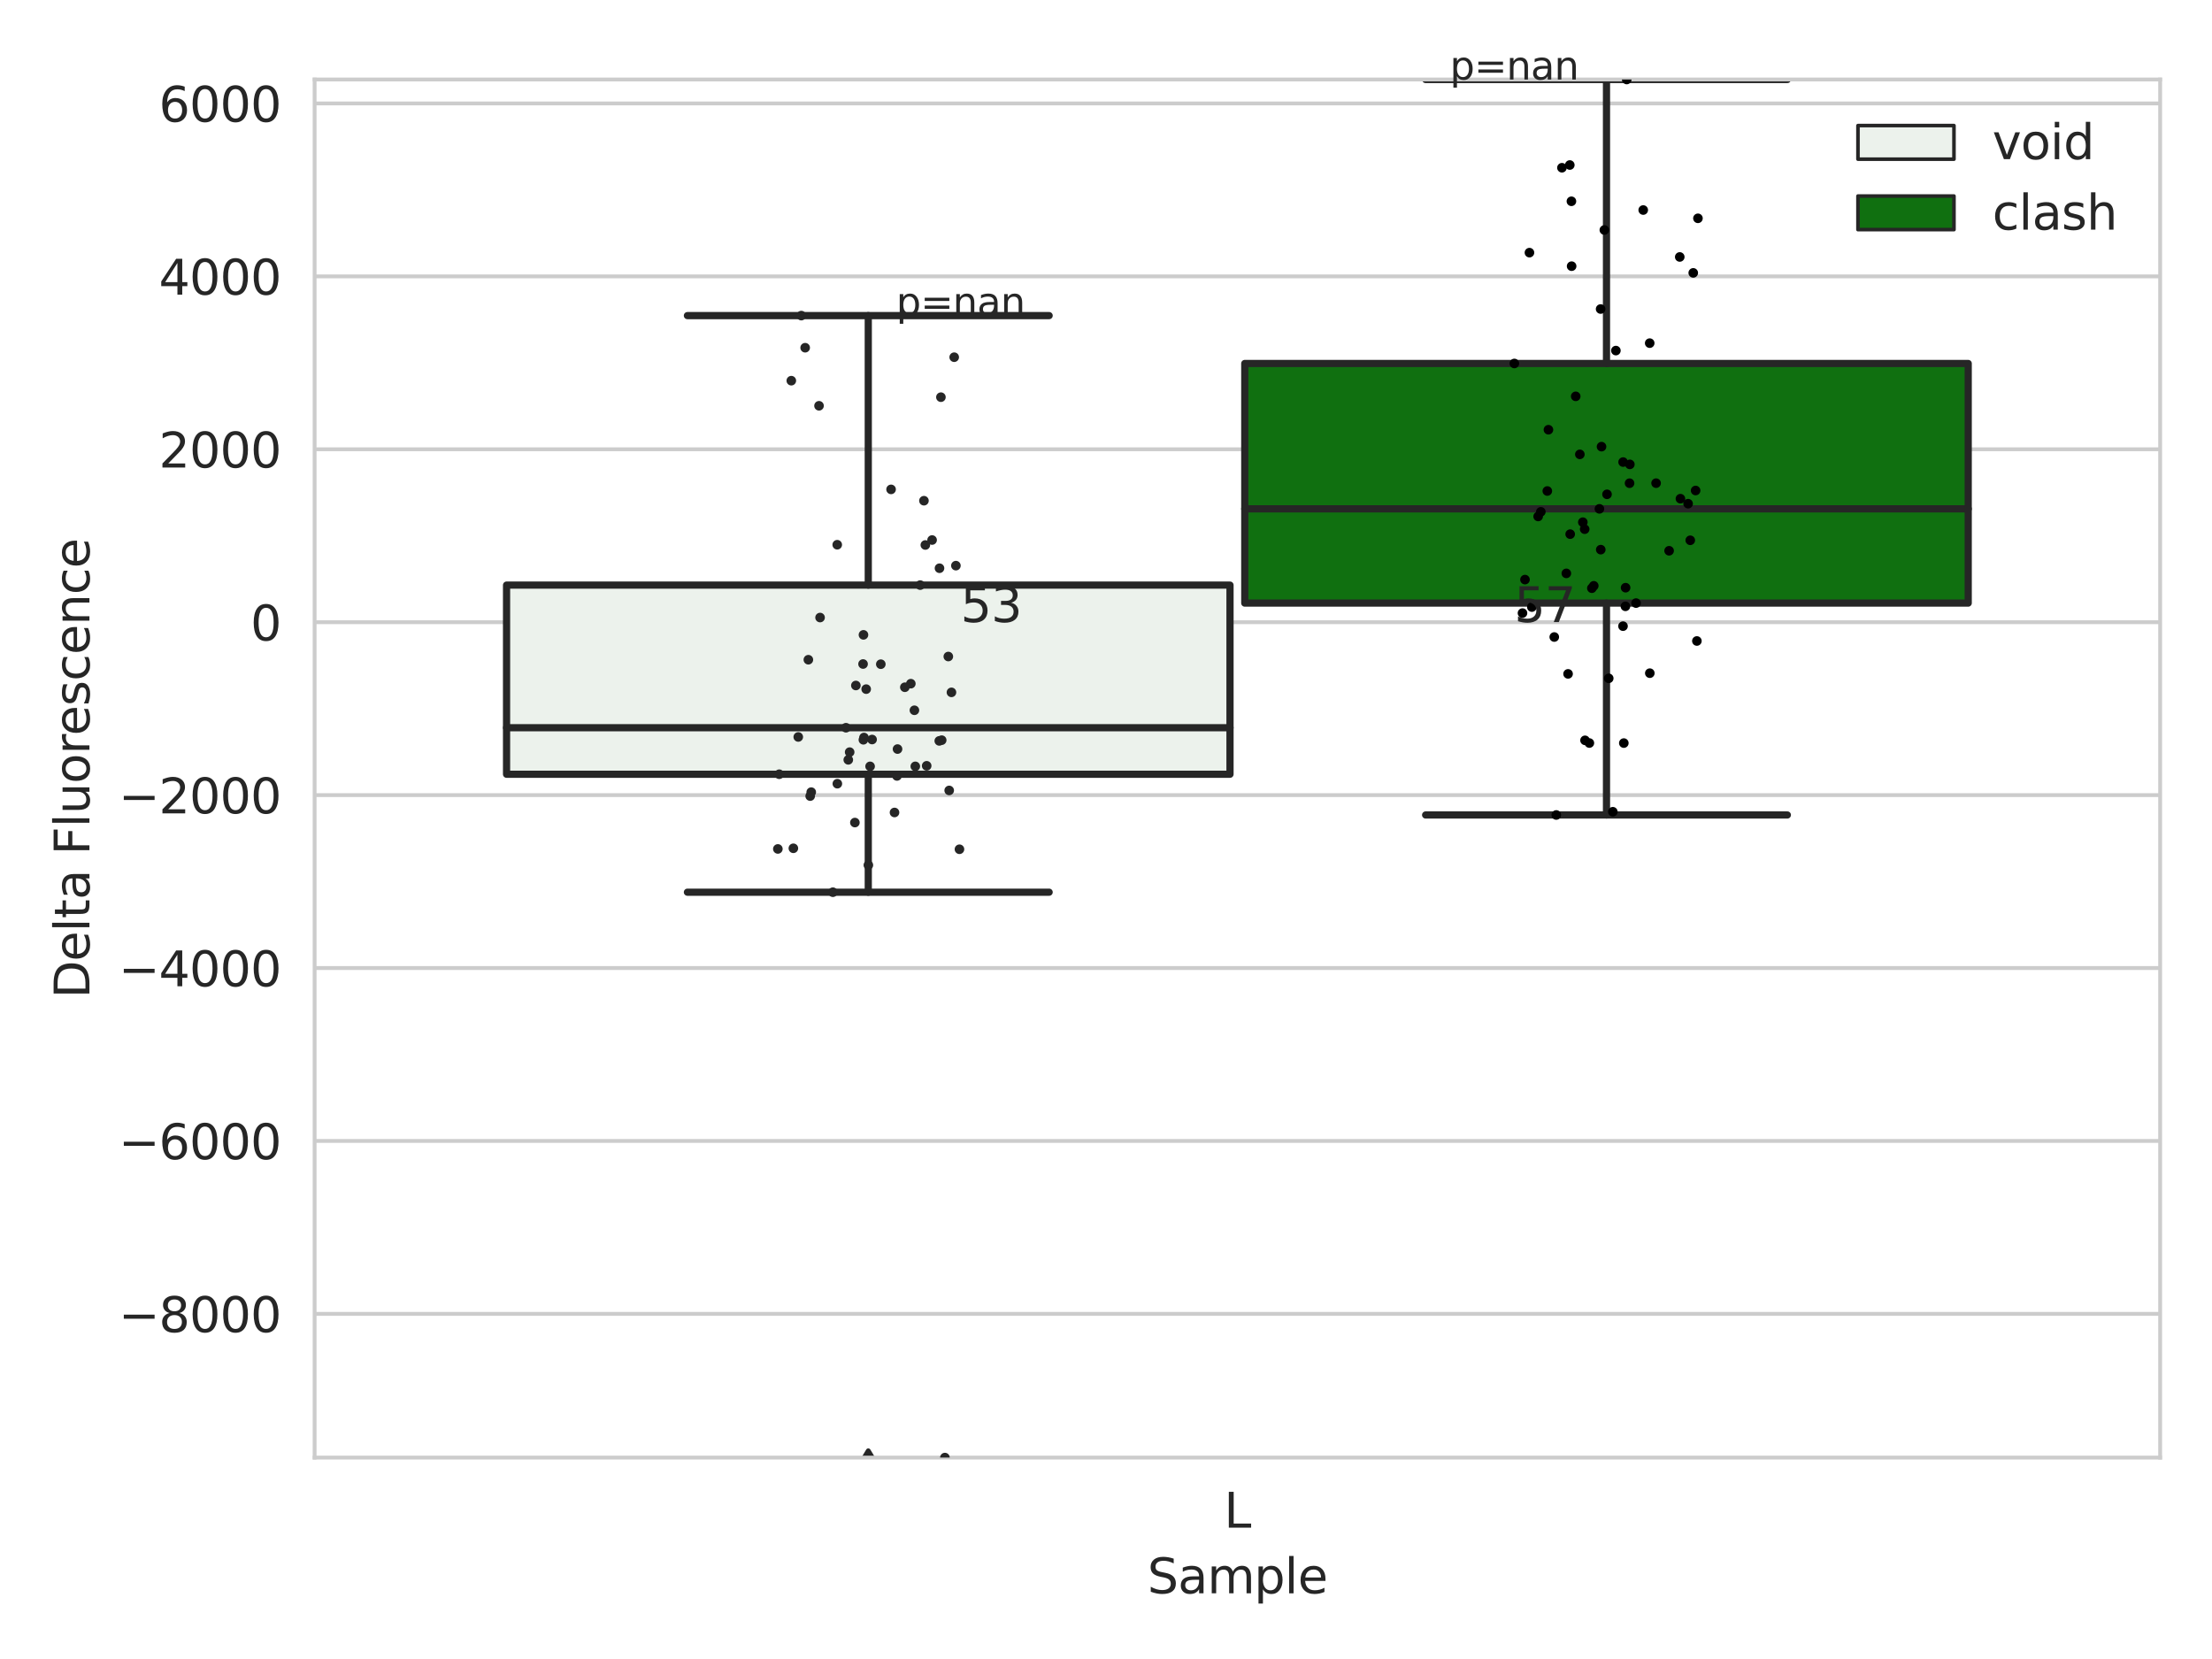 <?xml version="1.0" encoding="utf-8" standalone="no"?>
<!DOCTYPE svg PUBLIC "-//W3C//DTD SVG 1.1//EN"
  "http://www.w3.org/Graphics/SVG/1.1/DTD/svg11.dtd">
<svg xmlns:xlink="http://www.w3.org/1999/xlink" width="460.8pt" height="345.6pt" viewBox="0 0 460.8 345.6" xmlns="http://www.w3.org/2000/svg" version="1.1">
 <defs>
  <style type="text/css">*{stroke-linejoin: round; stroke-linecap: butt}</style>
 </defs>
 <g id="figure_1">
  <g id="patch_1">
   <path d="M 0 345.6 
L 460.8 345.6 
L 460.8 0 
L 0 0 
z
" style="fill: #ffffff"/>
  </g>
  <g id="axes_1">
   <g id="patch_2">
    <path d="M 65.54 303.64 
L 450 303.64 
L 450 16.561 
L 65.54 16.561 
z
" style="fill: #ffffff"/>
   </g>
   <g id="matplotlib.axis_1">
    <g id="xtick_1">
     <g id="text_1">
      <!-- L -->
      <g style="fill: #262626" transform="translate(254.984 318.238)scale(0.1 -0.1)">
       <defs>
        <path id="DejaVuSans-4c" d="M 628 4666 
L 1259 4666 
L 1259 531 
L 3531 531 
L 3531 0 
L 628 0 
L 628 4666 
z
" transform="scale(0.016)"/>
       </defs>
       <use xlink:href="#DejaVuSans-4c"/>
      </g>
     </g>
    </g>
    <g id="text_2">
     <!-- Sample -->
     <g style="fill: #262626" transform="translate(239.022 331.917)scale(0.1 -0.1)">
      <defs>
       <path id="DejaVuSans-53" d="M 3425 4513 
L 3425 3897 
Q 3066 4069 2747 4153 
Q 2428 4238 2131 4238 
Q 1616 4238 1336 4038 
Q 1056 3838 1056 3469 
Q 1056 3159 1242 3001 
Q 1428 2844 1947 2747 
L 2328 2669 
Q 3034 2534 3370 2195 
Q 3706 1856 3706 1288 
Q 3706 609 3251 259 
Q 2797 -91 1919 -91 
Q 1588 -91 1214 -16 
Q 841 59 441 206 
L 441 856 
Q 825 641 1194 531 
Q 1563 422 1919 422 
Q 2459 422 2753 634 
Q 3047 847 3047 1241 
Q 3047 1584 2836 1778 
Q 2625 1972 2144 2069 
L 1759 2144 
Q 1053 2284 737 2584 
Q 422 2884 422 3419 
Q 422 4038 858 4394 
Q 1294 4750 2059 4750 
Q 2388 4750 2728 4690 
Q 3069 4631 3425 4513 
z
" transform="scale(0.016)"/>
       <path id="DejaVuSans-61" d="M 2194 1759 
Q 1497 1759 1228 1600 
Q 959 1441 959 1056 
Q 959 750 1161 570 
Q 1363 391 1709 391 
Q 2188 391 2477 730 
Q 2766 1069 2766 1631 
L 2766 1759 
L 2194 1759 
z
M 3341 1997 
L 3341 0 
L 2766 0 
L 2766 531 
Q 2569 213 2275 61 
Q 1981 -91 1556 -91 
Q 1019 -91 701 211 
Q 384 513 384 1019 
Q 384 1609 779 1909 
Q 1175 2209 1959 2209 
L 2766 2209 
L 2766 2266 
Q 2766 2663 2505 2880 
Q 2244 3097 1772 3097 
Q 1472 3097 1187 3025 
Q 903 2953 641 2809 
L 641 3341 
Q 956 3463 1253 3523 
Q 1550 3584 1831 3584 
Q 2591 3584 2966 3190 
Q 3341 2797 3341 1997 
z
" transform="scale(0.016)"/>
       <path id="DejaVuSans-6d" d="M 3328 2828 
Q 3544 3216 3844 3400 
Q 4144 3584 4550 3584 
Q 5097 3584 5394 3201 
Q 5691 2819 5691 2113 
L 5691 0 
L 5113 0 
L 5113 2094 
Q 5113 2597 4934 2840 
Q 4756 3084 4391 3084 
Q 3944 3084 3684 2787 
Q 3425 2491 3425 1978 
L 3425 0 
L 2847 0 
L 2847 2094 
Q 2847 2600 2669 2842 
Q 2491 3084 2119 3084 
Q 1678 3084 1418 2786 
Q 1159 2488 1159 1978 
L 1159 0 
L 581 0 
L 581 3500 
L 1159 3500 
L 1159 2956 
Q 1356 3278 1631 3431 
Q 1906 3584 2284 3584 
Q 2666 3584 2933 3390 
Q 3200 3197 3328 2828 
z
" transform="scale(0.016)"/>
       <path id="DejaVuSans-70" d="M 1159 525 
L 1159 -1331 
L 581 -1331 
L 581 3500 
L 1159 3500 
L 1159 2969 
Q 1341 3281 1617 3432 
Q 1894 3584 2278 3584 
Q 2916 3584 3314 3078 
Q 3713 2572 3713 1747 
Q 3713 922 3314 415 
Q 2916 -91 2278 -91 
Q 1894 -91 1617 61 
Q 1341 213 1159 525 
z
M 3116 1747 
Q 3116 2381 2855 2742 
Q 2594 3103 2138 3103 
Q 1681 3103 1420 2742 
Q 1159 2381 1159 1747 
Q 1159 1113 1420 752 
Q 1681 391 2138 391 
Q 2594 391 2855 752 
Q 3116 1113 3116 1747 
z
" transform="scale(0.016)"/>
       <path id="DejaVuSans-6c" d="M 603 4863 
L 1178 4863 
L 1178 0 
L 603 0 
L 603 4863 
z
" transform="scale(0.016)"/>
       <path id="DejaVuSans-65" d="M 3597 1894 
L 3597 1613 
L 953 1613 
Q 991 1019 1311 708 
Q 1631 397 2203 397 
Q 2534 397 2845 478 
Q 3156 559 3463 722 
L 3463 178 
Q 3153 47 2828 -22 
Q 2503 -91 2169 -91 
Q 1331 -91 842 396 
Q 353 884 353 1716 
Q 353 2575 817 3079 
Q 1281 3584 2069 3584 
Q 2775 3584 3186 3129 
Q 3597 2675 3597 1894 
z
M 3022 2063 
Q 3016 2534 2758 2815 
Q 2500 3097 2075 3097 
Q 1594 3097 1305 2825 
Q 1016 2553 972 2059 
L 3022 2063 
z
" transform="scale(0.016)"/>
      </defs>
      <use xlink:href="#DejaVuSans-53"/>
      <use xlink:href="#DejaVuSans-61" x="63.477"/>
      <use xlink:href="#DejaVuSans-6d" x="124.756"/>
      <use xlink:href="#DejaVuSans-70" x="222.168"/>
      <use xlink:href="#DejaVuSans-6c" x="285.645"/>
      <use xlink:href="#DejaVuSans-65" x="313.428"/>
     </g>
    </g>
   </g>
   <g id="matplotlib.axis_2">
    <g id="ytick_1">
     <g id="line2d_1">
      <path d="M 65.54 273.702 
L 450 273.702 
" clip-path="url(#p1b97258ba9)" style="fill: none; stroke: #cccccc; stroke-width: 0.8; stroke-linecap: round"/>
     </g>
     <g id="text_3">
      <!-- −8000 -->
      <g style="fill: #262626" transform="translate(24.71 277.501)scale(0.1 -0.1)">
       <defs>
        <path id="DejaVuSans-2212" d="M 678 2272 
L 4684 2272 
L 4684 1741 
L 678 1741 
L 678 2272 
z
" transform="scale(0.016)"/>
        <path id="DejaVuSans-38" d="M 2034 2216 
Q 1584 2216 1326 1975 
Q 1069 1734 1069 1313 
Q 1069 891 1326 650 
Q 1584 409 2034 409 
Q 2484 409 2743 651 
Q 3003 894 3003 1313 
Q 3003 1734 2745 1975 
Q 2488 2216 2034 2216 
z
M 1403 2484 
Q 997 2584 770 2862 
Q 544 3141 544 3541 
Q 544 4100 942 4425 
Q 1341 4750 2034 4750 
Q 2731 4750 3128 4425 
Q 3525 4100 3525 3541 
Q 3525 3141 3298 2862 
Q 3072 2584 2669 2484 
Q 3125 2378 3379 2068 
Q 3634 1759 3634 1313 
Q 3634 634 3220 271 
Q 2806 -91 2034 -91 
Q 1263 -91 848 271 
Q 434 634 434 1313 
Q 434 1759 690 2068 
Q 947 2378 1403 2484 
z
M 1172 3481 
Q 1172 3119 1398 2916 
Q 1625 2713 2034 2713 
Q 2441 2713 2670 2916 
Q 2900 3119 2900 3481 
Q 2900 3844 2670 4047 
Q 2441 4250 2034 4250 
Q 1625 4250 1398 4047 
Q 1172 3844 1172 3481 
z
" transform="scale(0.016)"/>
        <path id="DejaVuSans-30" d="M 2034 4250 
Q 1547 4250 1301 3770 
Q 1056 3291 1056 2328 
Q 1056 1369 1301 889 
Q 1547 409 2034 409 
Q 2525 409 2770 889 
Q 3016 1369 3016 2328 
Q 3016 3291 2770 3770 
Q 2525 4250 2034 4250 
z
M 2034 4750 
Q 2819 4750 3233 4129 
Q 3647 3509 3647 2328 
Q 3647 1150 3233 529 
Q 2819 -91 2034 -91 
Q 1250 -91 836 529 
Q 422 1150 422 2328 
Q 422 3509 836 4129 
Q 1250 4750 2034 4750 
z
" transform="scale(0.016)"/>
       </defs>
       <use xlink:href="#DejaVuSans-2212"/>
       <use xlink:href="#DejaVuSans-38" x="83.789"/>
       <use xlink:href="#DejaVuSans-30" x="147.412"/>
       <use xlink:href="#DejaVuSans-30" x="211.035"/>
       <use xlink:href="#DejaVuSans-30" x="274.658"/>
      </g>
     </g>
    </g>
    <g id="ytick_2">
     <g id="line2d_2">
      <path d="M 65.54 237.681 
L 450 237.681 
" clip-path="url(#p1b97258ba9)" style="fill: none; stroke: #cccccc; stroke-width: 0.8; stroke-linecap: round"/>
     </g>
     <g id="text_4">
      <!-- −6000 -->
      <g style="fill: #262626" transform="translate(24.71 241.48)scale(0.1 -0.1)">
       <defs>
        <path id="DejaVuSans-36" d="M 2113 2584 
Q 1688 2584 1439 2293 
Q 1191 2003 1191 1497 
Q 1191 994 1439 701 
Q 1688 409 2113 409 
Q 2538 409 2786 701 
Q 3034 994 3034 1497 
Q 3034 2003 2786 2293 
Q 2538 2584 2113 2584 
z
M 3366 4563 
L 3366 3988 
Q 3128 4100 2886 4159 
Q 2644 4219 2406 4219 
Q 1781 4219 1451 3797 
Q 1122 3375 1075 2522 
Q 1259 2794 1537 2939 
Q 1816 3084 2150 3084 
Q 2853 3084 3261 2657 
Q 3669 2231 3669 1497 
Q 3669 778 3244 343 
Q 2819 -91 2113 -91 
Q 1303 -91 875 529 
Q 447 1150 447 2328 
Q 447 3434 972 4092 
Q 1497 4750 2381 4750 
Q 2619 4750 2861 4703 
Q 3103 4656 3366 4563 
z
" transform="scale(0.016)"/>
       </defs>
       <use xlink:href="#DejaVuSans-2212"/>
       <use xlink:href="#DejaVuSans-36" x="83.789"/>
       <use xlink:href="#DejaVuSans-30" x="147.412"/>
       <use xlink:href="#DejaVuSans-30" x="211.035"/>
       <use xlink:href="#DejaVuSans-30" x="274.658"/>
      </g>
     </g>
    </g>
    <g id="ytick_3">
     <g id="line2d_3">
      <path d="M 65.54 201.659 
L 450 201.659 
" clip-path="url(#p1b97258ba9)" style="fill: none; stroke: #cccccc; stroke-width: 0.8; stroke-linecap: round"/>
     </g>
     <g id="text_5">
      <!-- −4000 -->
      <g style="fill: #262626" transform="translate(24.71 205.459)scale(0.1 -0.1)">
       <defs>
        <path id="DejaVuSans-34" d="M 2419 4116 
L 825 1625 
L 2419 1625 
L 2419 4116 
z
M 2253 4666 
L 3047 4666 
L 3047 1625 
L 3713 1625 
L 3713 1100 
L 3047 1100 
L 3047 0 
L 2419 0 
L 2419 1100 
L 313 1100 
L 313 1709 
L 2253 4666 
z
" transform="scale(0.016)"/>
       </defs>
       <use xlink:href="#DejaVuSans-2212"/>
       <use xlink:href="#DejaVuSans-34" x="83.789"/>
       <use xlink:href="#DejaVuSans-30" x="147.412"/>
       <use xlink:href="#DejaVuSans-30" x="211.035"/>
       <use xlink:href="#DejaVuSans-30" x="274.658"/>
      </g>
     </g>
    </g>
    <g id="ytick_4">
     <g id="line2d_4">
      <path d="M 65.54 165.638 
L 450 165.638 
" clip-path="url(#p1b97258ba9)" style="fill: none; stroke: #cccccc; stroke-width: 0.8; stroke-linecap: round"/>
     </g>
     <g id="text_6">
      <!-- −2000 -->
      <g style="fill: #262626" transform="translate(24.71 169.437)scale(0.1 -0.1)">
       <defs>
        <path id="DejaVuSans-32" d="M 1228 531 
L 3431 531 
L 3431 0 
L 469 0 
L 469 531 
Q 828 903 1448 1529 
Q 2069 2156 2228 2338 
Q 2531 2678 2651 2914 
Q 2772 3150 2772 3378 
Q 2772 3750 2511 3984 
Q 2250 4219 1831 4219 
Q 1534 4219 1204 4116 
Q 875 4013 500 3803 
L 500 4441 
Q 881 4594 1212 4672 
Q 1544 4750 1819 4750 
Q 2544 4750 2975 4387 
Q 3406 4025 3406 3419 
Q 3406 3131 3298 2873 
Q 3191 2616 2906 2266 
Q 2828 2175 2409 1742 
Q 1991 1309 1228 531 
z
" transform="scale(0.016)"/>
       </defs>
       <use xlink:href="#DejaVuSans-2212"/>
       <use xlink:href="#DejaVuSans-32" x="83.789"/>
       <use xlink:href="#DejaVuSans-30" x="147.412"/>
       <use xlink:href="#DejaVuSans-30" x="211.035"/>
       <use xlink:href="#DejaVuSans-30" x="274.658"/>
      </g>
     </g>
    </g>
    <g id="ytick_5">
     <g id="line2d_5">
      <path d="M 65.54 129.617 
L 450 129.617 
" clip-path="url(#p1b97258ba9)" style="fill: none; stroke: #cccccc; stroke-width: 0.8; stroke-linecap: round"/>
     </g>
     <g id="text_7">
      <!-- 0 -->
      <g style="fill: #262626" transform="translate(52.178 133.416)scale(0.1 -0.1)">
       <use xlink:href="#DejaVuSans-30"/>
      </g>
     </g>
    </g>
    <g id="ytick_6">
     <g id="line2d_6">
      <path d="M 65.54 93.595 
L 450 93.595 
" clip-path="url(#p1b97258ba9)" style="fill: none; stroke: #cccccc; stroke-width: 0.8; stroke-linecap: round"/>
     </g>
     <g id="text_8">
      <!-- 2000 -->
      <g style="fill: #262626" transform="translate(33.09 97.394)scale(0.1 -0.1)">
       <use xlink:href="#DejaVuSans-32"/>
       <use xlink:href="#DejaVuSans-30" x="63.623"/>
       <use xlink:href="#DejaVuSans-30" x="127.246"/>
       <use xlink:href="#DejaVuSans-30" x="190.869"/>
      </g>
     </g>
    </g>
    <g id="ytick_7">
     <g id="line2d_7">
      <path d="M 65.54 57.574 
L 450 57.574 
" clip-path="url(#p1b97258ba9)" style="fill: none; stroke: #cccccc; stroke-width: 0.8; stroke-linecap: round"/>
     </g>
     <g id="text_9">
      <!-- 4000 -->
      <g style="fill: #262626" transform="translate(33.09 61.373)scale(0.1 -0.1)">
       <use xlink:href="#DejaVuSans-34"/>
       <use xlink:href="#DejaVuSans-30" x="63.623"/>
       <use xlink:href="#DejaVuSans-30" x="127.246"/>
       <use xlink:href="#DejaVuSans-30" x="190.869"/>
      </g>
     </g>
    </g>
    <g id="ytick_8">
     <g id="line2d_8">
      <path d="M 65.54 21.552 
L 450 21.552 
" clip-path="url(#p1b97258ba9)" style="fill: none; stroke: #cccccc; stroke-width: 0.8; stroke-linecap: round"/>
     </g>
     <g id="text_10">
      <!-- 6000 -->
      <g style="fill: #262626" transform="translate(33.09 25.352)scale(0.1 -0.1)">
       <use xlink:href="#DejaVuSans-36"/>
       <use xlink:href="#DejaVuSans-30" x="63.623"/>
       <use xlink:href="#DejaVuSans-30" x="127.246"/>
       <use xlink:href="#DejaVuSans-30" x="190.869"/>
      </g>
     </g>
    </g>
    <g id="text_11">
     <!-- Delta Fluorescence -->
     <g style="fill: #262626" transform="translate(18.631 207.967)rotate(-90)scale(0.1 -0.1)">
      <defs>
       <path id="DejaVuSans-44" d="M 1259 4147 
L 1259 519 
L 2022 519 
Q 2988 519 3436 956 
Q 3884 1394 3884 2338 
Q 3884 3275 3436 3711 
Q 2988 4147 2022 4147 
L 1259 4147 
z
M 628 4666 
L 1925 4666 
Q 3281 4666 3915 4102 
Q 4550 3538 4550 2338 
Q 4550 1131 3912 565 
Q 3275 0 1925 0 
L 628 0 
L 628 4666 
z
" transform="scale(0.016)"/>
       <path id="DejaVuSans-74" d="M 1172 4494 
L 1172 3500 
L 2356 3500 
L 2356 3053 
L 1172 3053 
L 1172 1153 
Q 1172 725 1289 603 
Q 1406 481 1766 481 
L 2356 481 
L 2356 0 
L 1766 0 
Q 1100 0 847 248 
Q 594 497 594 1153 
L 594 3053 
L 172 3053 
L 172 3500 
L 594 3500 
L 594 4494 
L 1172 4494 
z
" transform="scale(0.016)"/>
       <path id="DejaVuSans-20" transform="scale(0.016)"/>
       <path id="DejaVuSans-46" d="M 628 4666 
L 3309 4666 
L 3309 4134 
L 1259 4134 
L 1259 2759 
L 3109 2759 
L 3109 2228 
L 1259 2228 
L 1259 0 
L 628 0 
L 628 4666 
z
" transform="scale(0.016)"/>
       <path id="DejaVuSans-75" d="M 544 1381 
L 544 3500 
L 1119 3500 
L 1119 1403 
Q 1119 906 1312 657 
Q 1506 409 1894 409 
Q 2359 409 2629 706 
Q 2900 1003 2900 1516 
L 2900 3500 
L 3475 3500 
L 3475 0 
L 2900 0 
L 2900 538 
Q 2691 219 2414 64 
Q 2138 -91 1772 -91 
Q 1169 -91 856 284 
Q 544 659 544 1381 
z
M 1991 3584 
L 1991 3584 
z
" transform="scale(0.016)"/>
       <path id="DejaVuSans-6f" d="M 1959 3097 
Q 1497 3097 1228 2736 
Q 959 2375 959 1747 
Q 959 1119 1226 758 
Q 1494 397 1959 397 
Q 2419 397 2687 759 
Q 2956 1122 2956 1747 
Q 2956 2369 2687 2733 
Q 2419 3097 1959 3097 
z
M 1959 3584 
Q 2709 3584 3137 3096 
Q 3566 2609 3566 1747 
Q 3566 888 3137 398 
Q 2709 -91 1959 -91 
Q 1206 -91 779 398 
Q 353 888 353 1747 
Q 353 2609 779 3096 
Q 1206 3584 1959 3584 
z
" transform="scale(0.016)"/>
       <path id="DejaVuSans-72" d="M 2631 2963 
Q 2534 3019 2420 3045 
Q 2306 3072 2169 3072 
Q 1681 3072 1420 2755 
Q 1159 2438 1159 1844 
L 1159 0 
L 581 0 
L 581 3500 
L 1159 3500 
L 1159 2956 
Q 1341 3275 1631 3429 
Q 1922 3584 2338 3584 
Q 2397 3584 2469 3576 
Q 2541 3569 2628 3553 
L 2631 2963 
z
" transform="scale(0.016)"/>
       <path id="DejaVuSans-73" d="M 2834 3397 
L 2834 2853 
Q 2591 2978 2328 3040 
Q 2066 3103 1784 3103 
Q 1356 3103 1142 2972 
Q 928 2841 928 2578 
Q 928 2378 1081 2264 
Q 1234 2150 1697 2047 
L 1894 2003 
Q 2506 1872 2764 1633 
Q 3022 1394 3022 966 
Q 3022 478 2636 193 
Q 2250 -91 1575 -91 
Q 1294 -91 989 -36 
Q 684 19 347 128 
L 347 722 
Q 666 556 975 473 
Q 1284 391 1588 391 
Q 1994 391 2212 530 
Q 2431 669 2431 922 
Q 2431 1156 2273 1281 
Q 2116 1406 1581 1522 
L 1381 1569 
Q 847 1681 609 1914 
Q 372 2147 372 2553 
Q 372 3047 722 3315 
Q 1072 3584 1716 3584 
Q 2034 3584 2315 3537 
Q 2597 3491 2834 3397 
z
" transform="scale(0.016)"/>
       <path id="DejaVuSans-63" d="M 3122 3366 
L 3122 2828 
Q 2878 2963 2633 3030 
Q 2388 3097 2138 3097 
Q 1578 3097 1268 2742 
Q 959 2388 959 1747 
Q 959 1106 1268 751 
Q 1578 397 2138 397 
Q 2388 397 2633 464 
Q 2878 531 3122 666 
L 3122 134 
Q 2881 22 2623 -34 
Q 2366 -91 2075 -91 
Q 1284 -91 818 406 
Q 353 903 353 1747 
Q 353 2603 823 3093 
Q 1294 3584 2113 3584 
Q 2378 3584 2631 3529 
Q 2884 3475 3122 3366 
z
" transform="scale(0.016)"/>
       <path id="DejaVuSans-6e" d="M 3513 2113 
L 3513 0 
L 2938 0 
L 2938 2094 
Q 2938 2591 2744 2837 
Q 2550 3084 2163 3084 
Q 1697 3084 1428 2787 
Q 1159 2491 1159 1978 
L 1159 0 
L 581 0 
L 581 3500 
L 1159 3500 
L 1159 2956 
Q 1366 3272 1645 3428 
Q 1925 3584 2291 3584 
Q 2894 3584 3203 3211 
Q 3513 2838 3513 2113 
z
" transform="scale(0.016)"/>
      </defs>
      <use xlink:href="#DejaVuSans-44"/>
      <use xlink:href="#DejaVuSans-65" x="77.002"/>
      <use xlink:href="#DejaVuSans-6c" x="138.525"/>
      <use xlink:href="#DejaVuSans-74" x="166.309"/>
      <use xlink:href="#DejaVuSans-61" x="205.518"/>
      <use xlink:href="#DejaVuSans-20" x="266.797"/>
      <use xlink:href="#DejaVuSans-46" x="298.584"/>
      <use xlink:href="#DejaVuSans-6c" x="356.104"/>
      <use xlink:href="#DejaVuSans-75" x="383.887"/>
      <use xlink:href="#DejaVuSans-6f" x="447.266"/>
      <use xlink:href="#DejaVuSans-72" x="508.447"/>
      <use xlink:href="#DejaVuSans-65" x="547.311"/>
      <use xlink:href="#DejaVuSans-73" x="608.834"/>
      <use xlink:href="#DejaVuSans-63" x="660.934"/>
      <use xlink:href="#DejaVuSans-65" x="715.914"/>
      <use xlink:href="#DejaVuSans-6e" x="777.438"/>
      <use xlink:href="#DejaVuSans-63" x="840.816"/>
      <use xlink:href="#DejaVuSans-65" x="895.797"/>
     </g>
    </g>
   </g>
   <g id="patch_3">
    <path d="M 105.524 161.287 
L 256.232 161.287 
L 256.232 121.888 
L 105.524 121.888 
L 105.524 161.287 
z
" clip-path="url(#p1b97258ba9)" style="fill: #ecf2ec; stroke: #262626; stroke-width: 1.5; stroke-linejoin: miter"/>
   </g>
   <g id="patch_4">
    <path d="M 259.308 125.636 
L 410.016 125.636 
L 410.016 75.719 
L 259.308 75.719 
L 259.308 125.636 
z
" clip-path="url(#p1b97258ba9)" style="fill: #107010; stroke: #262626; stroke-width: 1.5; stroke-linejoin: miter"/>
   </g>
   <g id="patch_5">
    <path d="M 257.77 129.617 
L 257.77 129.617 
L 257.77 129.617 
L 257.77 129.617 
z
" clip-path="url(#p1b97258ba9)" style="fill: #ecf2ec; stroke: #262626; stroke-width: 0.75; stroke-linejoin: miter"/>
   </g>
   <g id="patch_6">
    <path d="M 257.77 129.617 
L 257.77 129.617 
L 257.77 129.617 
L 257.77 129.617 
z
" clip-path="url(#p1b97258ba9)" style="fill: #107010; stroke: #262626; stroke-width: 0.75; stroke-linejoin: miter"/>
   </g>
   <g id="PathCollection_1"/>
   <g id="PathCollection_2"/>
   <g id="line2d_9">
    <path d="M 180.878 161.287 
L 180.878 185.863 
" clip-path="url(#p1b97258ba9)" style="fill: none; stroke: #262626; stroke-width: 1.5; stroke-linecap: round"/>
   </g>
   <g id="line2d_10">
    <path d="M 180.878 121.888 
L 180.878 65.747 
" clip-path="url(#p1b97258ba9)" style="fill: none; stroke: #262626; stroke-width: 1.5; stroke-linecap: round"/>
   </g>
   <g id="line2d_11">
    <path d="M 143.201 185.863 
L 218.555 185.863 
" clip-path="url(#p1b97258ba9)" style="fill: none; stroke: #262626; stroke-width: 1.5; stroke-linecap: round"/>
   </g>
   <g id="line2d_12">
    <path d="M 143.201 65.747 
L 218.555 65.747 
" clip-path="url(#p1b97258ba9)" style="fill: none; stroke: #262626; stroke-width: 1.5; stroke-linecap: round"/>
   </g>
   <g id="line2d_13">
    <defs>
     <path id="m98f2637488" d="M -0 1.414 
L 0.849 0 
L 0 -1.414 
L -0.849 -0 
z
" style="stroke: #262626; stroke-linejoin: miter"/>
    </defs>
    <g clip-path="url(#p1b97258ba9)">
     <use xlink:href="#m98f2637488" x="180.878" y="303.64" style="fill: #262626; stroke: #262626; stroke-linejoin: miter"/>
    </g>
   </g>
   <g id="line2d_14">
    <path d="M 334.662 125.636 
L 334.662 169.774 
" clip-path="url(#p1b97258ba9)" style="fill: none; stroke: #262626; stroke-width: 1.5; stroke-linecap: round"/>
   </g>
   <g id="line2d_15">
    <path d="M 334.662 75.719 
L 334.662 16.561 
" clip-path="url(#p1b97258ba9)" style="fill: none; stroke: #262626; stroke-width: 1.5; stroke-linecap: round"/>
   </g>
   <g id="line2d_16">
    <path d="M 296.985 169.774 
L 372.339 169.774 
" clip-path="url(#p1b97258ba9)" style="fill: none; stroke: #262626; stroke-width: 1.5; stroke-linecap: round"/>
   </g>
   <g id="line2d_17">
    <path d="M 296.985 16.561 
L 372.339 16.561 
" clip-path="url(#p1b97258ba9)" style="fill: none; stroke: #262626; stroke-width: 1.5; stroke-linecap: round"/>
   </g>
   <g id="line2d_18"/>
   <g id="line2d_19">
    <path d="M 105.524 151.598 
L 256.232 151.598 
" clip-path="url(#p1b97258ba9)" style="fill: none; stroke: #262626; stroke-width: 1.5; stroke-linecap: round"/>
   </g>
   <g id="line2d_20">
    <path d="M 259.308 106.003 
L 410.016 106.003 
" clip-path="url(#p1b97258ba9)" style="fill: none; stroke: #262626; stroke-width: 1.5; stroke-linecap: round"/>
   </g>
   <g id="patch_7">
    <path d="M 65.54 303.64 
L 65.54 16.561 
" style="fill: none; stroke: #cccccc; stroke-width: 0.8; stroke-linejoin: miter; stroke-linecap: square"/>
   </g>
   <g id="patch_8">
    <path d="M 450 303.64 
L 450 16.561 
" style="fill: none; stroke: #cccccc; stroke-width: 0.8; stroke-linejoin: miter; stroke-linecap: square"/>
   </g>
   <g id="patch_9">
    <path d="M 65.54 303.64 
L 450 303.64 
" style="fill: none; stroke: #cccccc; stroke-width: 0.8; stroke-linejoin: miter; stroke-linecap: square"/>
   </g>
   <g id="patch_10">
    <path d="M 65.54 16.561 
L 450 16.561 
" style="fill: none; stroke: #cccccc; stroke-width: 0.8; stroke-linejoin: miter; stroke-linecap: square"/>
   </g>
   <g id="PathCollection_3">
    <defs>
     <path id="C0_0_cd535fa0fa" d="M 0 1 
C 0.265 1 0.52 0.895 0.707 0.707 
C 0.895 0.52 1 0.265 1 -0 
C 1 -0.265 0.895 -0.52 0.707 -0.707 
C 0.52 -0.895 0.265 -1 0 -1 
C -0.265 -1 -0.52 -0.895 -0.707 -0.707 
C -0.895 -0.52 -1 -0.265 -1 0 
C -1 0.265 -0.895 0.52 -0.707 0.707 
C -0.52 0.895 -0.265 1 0 1 
z
"/>
    </defs>
    <g clip-path="url(#p1b97258ba9)">
     <use xlink:href="#C0_0_cd535fa0fa" x="196.842" y="303.64" style="fill: #262626"/>
    </g>
    <g clip-path="url(#p1b97258ba9)">
     <use xlink:href="#C0_0_cd535fa0fa" x="192.766" y="113.531" style="fill: #262626"/>
    </g>
    <g clip-path="url(#p1b97258ba9)">
     <use xlink:href="#C0_0_cd535fa0fa" x="183.489" y="138.365" style="fill: #262626"/>
    </g>
    <g clip-path="url(#p1b97258ba9)">
     <use xlink:href="#C0_0_cd535fa0fa" x="198.206" y="144.23" style="fill: #262626"/>
    </g>
    <g clip-path="url(#p1b97258ba9)">
     <use xlink:href="#C0_0_cd535fa0fa" x="186.857" y="161.641" style="fill: #262626"/>
    </g>
    <g clip-path="url(#p1b97258ba9)">
     <use xlink:href="#C0_0_cd535fa0fa" x="180.441" y="143.557" style="fill: #262626"/>
    </g>
    <g clip-path="url(#p1b97258ba9)">
     <use xlink:href="#C0_0_cd535fa0fa" x="162.329" y="161.287" style="fill: #262626"/>
    </g>
    <g clip-path="url(#p1b97258ba9)">
     <use xlink:href="#C0_0_cd535fa0fa" x="178.09" y="171.353" style="fill: #262626"/>
    </g>
    <g clip-path="url(#p1b97258ba9)">
     <use xlink:href="#C0_0_cd535fa0fa" x="197.735" y="164.664" style="fill: #262626"/>
    </g>
    <g clip-path="url(#p1b97258ba9)">
     <use xlink:href="#C0_0_cd535fa0fa" x="188.496" y="143.165" style="fill: #262626"/>
    </g>
    <g clip-path="url(#p1b97258ba9)">
     <use xlink:href="#C0_0_cd535fa0fa" x="196.01" y="82.739" style="fill: #262626"/>
    </g>
    <g clip-path="url(#p1b97258ba9)">
     <use xlink:href="#C0_0_cd535fa0fa" x="191.692" y="121.888" style="fill: #262626"/>
    </g>
    <g clip-path="url(#p1b97258ba9)">
     <use xlink:href="#C0_0_cd535fa0fa" x="186.972" y="156.042" style="fill: #262626"/>
    </g>
    <g clip-path="url(#p1b97258ba9)">
     <use xlink:href="#C0_0_cd535fa0fa" x="168.994" y="165.018" style="fill: #262626"/>
    </g>
    <g clip-path="url(#p1b97258ba9)">
     <use xlink:href="#C0_0_cd535fa0fa" x="176.23" y="151.598" style="fill: #262626"/>
    </g>
    <g clip-path="url(#p1b97258ba9)">
     <use xlink:href="#C0_0_cd535fa0fa" x="195.715" y="118.373" style="fill: #262626"/>
    </g>
    <g clip-path="url(#p1b97258ba9)">
     <use xlink:href="#C0_0_cd535fa0fa" x="179.791" y="138.326" style="fill: #262626"/>
    </g>
    <g clip-path="url(#p1b97258ba9)">
     <use xlink:href="#C0_0_cd535fa0fa" x="181.673" y="154.056" style="fill: #262626"/>
    </g>
    <g clip-path="url(#p1b97258ba9)">
     <use xlink:href="#C0_0_cd535fa0fa" x="195.669" y="154.341" style="fill: #262626"/>
    </g>
    <g clip-path="url(#p1b97258ba9)">
     <use xlink:href="#C0_0_cd535fa0fa" x="164.845" y="79.302" style="fill: #262626"/>
    </g>
    <g clip-path="url(#p1b97258ba9)">
     <use xlink:href="#C0_0_cd535fa0fa" x="196.17" y="154.19" style="fill: #262626"/>
    </g>
    <g clip-path="url(#p1b97258ba9)">
     <use xlink:href="#C0_0_cd535fa0fa" x="174.411" y="113.478" style="fill: #262626"/>
    </g>
    <g clip-path="url(#p1b97258ba9)">
     <use xlink:href="#C0_0_cd535fa0fa" x="199.132" y="117.833" style="fill: #262626"/>
    </g>
    <g clip-path="url(#p1b97258ba9)">
     <use xlink:href="#C0_0_cd535fa0fa" x="185.627" y="101.948" style="fill: #262626"/>
    </g>
    <g clip-path="url(#p1b97258ba9)">
     <use xlink:href="#C0_0_cd535fa0fa" x="165.273" y="176.715" style="fill: #262626"/>
    </g>
    <g clip-path="url(#p1b97258ba9)">
     <use xlink:href="#C0_0_cd535fa0fa" x="166.928" y="65.747" style="fill: #262626"/>
    </g>
    <g clip-path="url(#p1b97258ba9)">
     <use xlink:href="#C0_0_cd535fa0fa" x="189.742" y="142.423" style="fill: #262626"/>
    </g>
    <g clip-path="url(#p1b97258ba9)">
     <use xlink:href="#C0_0_cd535fa0fa" x="168.397" y="137.433" style="fill: #262626"/>
    </g>
    <g clip-path="url(#p1b97258ba9)">
     <use xlink:href="#C0_0_cd535fa0fa" x="193.043" y="159.529" style="fill: #262626"/>
    </g>
    <g clip-path="url(#p1b97258ba9)">
     <use xlink:href="#C0_0_cd535fa0fa" x="197.553" y="136.765" style="fill: #262626"/>
    </g>
    <g clip-path="url(#p1b97258ba9)">
     <use xlink:href="#C0_0_cd535fa0fa" x="179.876" y="132.251" style="fill: #262626"/>
    </g>
    <g clip-path="url(#p1b97258ba9)">
     <use xlink:href="#C0_0_cd535fa0fa" x="168.778" y="165.842" style="fill: #262626"/>
    </g>
    <g clip-path="url(#p1b97258ba9)">
     <use xlink:href="#C0_0_cd535fa0fa" x="176.713" y="158.287" style="fill: #262626"/>
    </g>
    <g clip-path="url(#p1b97258ba9)">
     <use xlink:href="#C0_0_cd535fa0fa" x="186.344" y="169.254" style="fill: #262626"/>
    </g>
    <g clip-path="url(#p1b97258ba9)">
     <use xlink:href="#C0_0_cd535fa0fa" x="179.986" y="153.64" style="fill: #262626"/>
    </g>
    <g clip-path="url(#p1b97258ba9)">
     <use xlink:href="#C0_0_cd535fa0fa" x="177" y="156.684" style="fill: #262626"/>
    </g>
    <g clip-path="url(#p1b97258ba9)">
     <use xlink:href="#C0_0_cd535fa0fa" x="166.294" y="153.522" style="fill: #262626"/>
    </g>
    <g clip-path="url(#p1b97258ba9)">
     <use xlink:href="#C0_0_cd535fa0fa" x="181.258" y="159.648" style="fill: #262626"/>
    </g>
    <g clip-path="url(#p1b97258ba9)">
     <use xlink:href="#C0_0_cd535fa0fa" x="199.873" y="176.916" style="fill: #262626"/>
    </g>
    <g clip-path="url(#p1b97258ba9)">
     <use xlink:href="#C0_0_cd535fa0fa" x="174.436" y="163.26" style="fill: #262626"/>
    </g>
    <g clip-path="url(#p1b97258ba9)">
     <use xlink:href="#C0_0_cd535fa0fa" x="190.489" y="147.963" style="fill: #262626"/>
    </g>
    <g clip-path="url(#p1b97258ba9)">
     <use xlink:href="#C0_0_cd535fa0fa" x="192.475" y="104.307" style="fill: #262626"/>
    </g>
    <g clip-path="url(#p1b97258ba9)">
     <use xlink:href="#C0_0_cd535fa0fa" x="190.675" y="159.644" style="fill: #262626"/>
    </g>
    <g clip-path="url(#p1b97258ba9)">
     <use xlink:href="#C0_0_cd535fa0fa" x="179.861" y="154.11" style="fill: #262626"/>
    </g>
    <g clip-path="url(#p1b97258ba9)">
     <use xlink:href="#C0_0_cd535fa0fa" x="162.042" y="176.849" style="fill: #262626"/>
    </g>
    <g clip-path="url(#p1b97258ba9)">
     <use xlink:href="#C0_0_cd535fa0fa" x="170.618" y="84.533" style="fill: #262626"/>
    </g>
    <g clip-path="url(#p1b97258ba9)">
     <use xlink:href="#C0_0_cd535fa0fa" x="180.897" y="180.22" style="fill: #262626"/>
    </g>
    <g clip-path="url(#p1b97258ba9)">
     <use xlink:href="#C0_0_cd535fa0fa" x="178.295" y="142.8" style="fill: #262626"/>
    </g>
    <g clip-path="url(#p1b97258ba9)">
     <use xlink:href="#C0_0_cd535fa0fa" x="170.835" y="128.646" style="fill: #262626"/>
    </g>
    <g clip-path="url(#p1b97258ba9)">
     <use xlink:href="#C0_0_cd535fa0fa" x="194.171" y="112.496" style="fill: #262626"/>
    </g>
    <g clip-path="url(#p1b97258ba9)">
     <use xlink:href="#C0_0_cd535fa0fa" x="198.778" y="74.412" style="fill: #262626"/>
    </g>
    <g clip-path="url(#p1b97258ba9)">
     <use xlink:href="#C0_0_cd535fa0fa" x="167.731" y="72.436" style="fill: #262626"/>
    </g>
    <g clip-path="url(#p1b97258ba9)">
     <use xlink:href="#C0_0_cd535fa0fa" x="173.503" y="185.863" style="fill: #262626"/>
    </g>
   </g>
   <g id="PathCollection_4">
    <defs>
     <path id="C1_0_2fc4b6fa83" d="M 0 1 
C 0.265 1 0.52 0.895 0.707 0.707 
C 0.895 0.52 1 0.265 1 -0 
C 1 -0.265 0.895 -0.52 0.707 -0.707 
C 0.52 -0.895 0.265 -1 0 -1 
C -0.265 -1 -0.52 -0.895 -0.707 -0.707 
C -0.895 -0.52 -1 -0.265 -1 0 
C -1 0.265 -0.895 0.52 -0.707 0.707 
C -0.52 0.895 -0.265 1 0 1 
z
"/>
    </defs>
    <g clip-path="url(#p1b97258ba9)">
     <use xlink:href="#C1_0_2fc4b6fa83" x="331.617" y="122.532"/>
    </g>
    <g clip-path="url(#p1b97258ba9)">
     <use xlink:href="#C1_0_2fc4b6fa83" x="352.112" y="112.552"/>
    </g>
    <g clip-path="url(#p1b97258ba9)">
     <use xlink:href="#C1_0_2fc4b6fa83" x="344.993" y="100.651"/>
    </g>
    <g clip-path="url(#p1b97258ba9)">
     <use xlink:href="#C1_0_2fc4b6fa83" x="333.467" y="114.501"/>
    </g>
    <g clip-path="url(#p1b97258ba9)">
     <use xlink:href="#C1_0_2fc4b6fa83" x="315.47" y="75.719"/>
    </g>
    <g clip-path="url(#p1b97258ba9)">
     <use xlink:href="#C1_0_2fc4b6fa83" x="326.657" y="140.381"/>
    </g>
    <g clip-path="url(#p1b97258ba9)">
     <use xlink:href="#C1_0_2fc4b6fa83" x="328.25" y="82.565"/>
    </g>
    <g clip-path="url(#p1b97258ba9)">
     <use xlink:href="#C1_0_2fc4b6fa83" x="327.398" y="55.45"/>
    </g>
    <g clip-path="url(#p1b97258ba9)">
     <use xlink:href="#C1_0_2fc4b6fa83" x="335.981" y="169.102"/>
    </g>
    <g clip-path="url(#p1b97258ba9)">
     <use xlink:href="#C1_0_2fc4b6fa83" x="343.686" y="140.235"/>
    </g>
    <g clip-path="url(#p1b97258ba9)">
     <use xlink:href="#C1_0_2fc4b6fa83" x="338.125" y="96.258"/>
    </g>
    <g clip-path="url(#p1b97258ba9)">
     <use xlink:href="#C1_0_2fc4b6fa83" x="349.923" y="53.529"/>
    </g>
    <g clip-path="url(#p1b97258ba9)">
     <use xlink:href="#C1_0_2fc4b6fa83" x="325.382" y="34.944"/>
    </g>
    <g clip-path="url(#p1b97258ba9)">
     <use xlink:href="#C1_0_2fc4b6fa83" x="333.188" y="106.003"/>
    </g>
    <g clip-path="url(#p1b97258ba9)">
     <use xlink:href="#C1_0_2fc4b6fa83" x="320.425" y="107.588"/>
    </g>
    <g clip-path="url(#p1b97258ba9)">
     <use xlink:href="#C1_0_2fc4b6fa83" x="350.064" y="103.885"/>
    </g>
    <g clip-path="url(#p1b97258ba9)">
     <use xlink:href="#C1_0_2fc4b6fa83" x="329.111" y="94.652"/>
    </g>
    <g clip-path="url(#p1b97258ba9)">
     <use xlink:href="#C1_0_2fc4b6fa83" x="323.783" y="132.702"/>
    </g>
    <g clip-path="url(#p1b97258ba9)">
     <use xlink:href="#C1_0_2fc4b6fa83" x="334.773" y="102.974"/>
    </g>
    <g clip-path="url(#p1b97258ba9)">
     <use xlink:href="#C1_0_2fc4b6fa83" x="353.712" y="45.479"/>
    </g>
    <g clip-path="url(#p1b97258ba9)">
     <use xlink:href="#C1_0_2fc4b6fa83" x="327.017" y="34.375"/>
    </g>
    <g clip-path="url(#p1b97258ba9)">
     <use xlink:href="#C1_0_2fc4b6fa83" x="327.355" y="41.931"/>
    </g>
    <g clip-path="url(#p1b97258ba9)">
     <use xlink:href="#C1_0_2fc4b6fa83" x="318.612" y="52.63"/>
    </g>
    <g clip-path="url(#p1b97258ba9)">
     <use xlink:href="#C1_0_2fc4b6fa83" x="338.878" y="16.561"/>
    </g>
    <g clip-path="url(#p1b97258ba9)">
     <use xlink:href="#C1_0_2fc4b6fa83" x="333.439" y="64.376"/>
    </g>
    <g clip-path="url(#p1b97258ba9)">
     <use xlink:href="#C1_0_2fc4b6fa83" x="338.641" y="122.427"/>
    </g>
    <g clip-path="url(#p1b97258ba9)">
     <use xlink:href="#C1_0_2fc4b6fa83" x="322.567" y="89.519"/>
    </g>
    <g clip-path="url(#p1b97258ba9)">
     <use xlink:href="#C1_0_2fc4b6fa83" x="317.163" y="127.718"/>
    </g>
    <g clip-path="url(#p1b97258ba9)">
     <use xlink:href="#C1_0_2fc4b6fa83" x="353.493" y="133.529"/>
    </g>
    <g clip-path="url(#p1b97258ba9)">
     <use xlink:href="#C1_0_2fc4b6fa83" x="324.202" y="169.774"/>
    </g>
    <g clip-path="url(#p1b97258ba9)">
     <use xlink:href="#C1_0_2fc4b6fa83" x="319.117" y="126.463"/>
    </g>
    <g clip-path="url(#p1b97258ba9)">
     <use xlink:href="#C1_0_2fc4b6fa83" x="330.119" y="110.237"/>
    </g>
    <g clip-path="url(#p1b97258ba9)">
     <use xlink:href="#C1_0_2fc4b6fa83" x="331.094" y="154.788"/>
    </g>
    <g clip-path="url(#p1b97258ba9)">
     <use xlink:href="#C1_0_2fc4b6fa83" x="317.683" y="120.742"/>
    </g>
    <g clip-path="url(#p1b97258ba9)">
     <use xlink:href="#C1_0_2fc4b6fa83" x="327.098" y="111.272"/>
    </g>
    <g clip-path="url(#p1b97258ba9)">
     <use xlink:href="#C1_0_2fc4b6fa83" x="351.662" y="104.926"/>
    </g>
    <g clip-path="url(#p1b97258ba9)">
     <use xlink:href="#C1_0_2fc4b6fa83" x="338.272" y="154.797"/>
    </g>
    <g clip-path="url(#p1b97258ba9)">
     <use xlink:href="#C1_0_2fc4b6fa83" x="330.191" y="154.224"/>
    </g>
    <g clip-path="url(#p1b97258ba9)">
     <use xlink:href="#C1_0_2fc4b6fa83" x="340.818" y="125.636"/>
    </g>
    <g clip-path="url(#p1b97258ba9)">
     <use xlink:href="#C1_0_2fc4b6fa83" x="332.012" y="122.034"/>
    </g>
    <g clip-path="url(#p1b97258ba9)">
     <use xlink:href="#C1_0_2fc4b6fa83" x="322.333" y="102.284"/>
    </g>
    <g clip-path="url(#p1b97258ba9)">
     <use xlink:href="#C1_0_2fc4b6fa83" x="338.607" y="126.306"/>
    </g>
    <g clip-path="url(#p1b97258ba9)">
     <use xlink:href="#C1_0_2fc4b6fa83" x="336.619" y="73.032"/>
    </g>
    <g clip-path="url(#p1b97258ba9)">
     <use xlink:href="#C1_0_2fc4b6fa83" x="320.981" y="106.622"/>
    </g>
    <g clip-path="url(#p1b97258ba9)">
     <use xlink:href="#C1_0_2fc4b6fa83" x="353.227" y="102.181"/>
    </g>
    <g clip-path="url(#p1b97258ba9)">
     <use xlink:href="#C1_0_2fc4b6fa83" x="339.466" y="100.662"/>
    </g>
    <g clip-path="url(#p1b97258ba9)">
     <use xlink:href="#C1_0_2fc4b6fa83" x="338.103" y="130.438"/>
    </g>
    <g clip-path="url(#p1b97258ba9)">
     <use xlink:href="#C1_0_2fc4b6fa83" x="326.297" y="119.444"/>
    </g>
    <g clip-path="url(#p1b97258ba9)">
     <use xlink:href="#C1_0_2fc4b6fa83" x="333.626" y="93.046"/>
    </g>
    <g clip-path="url(#p1b97258ba9)">
     <use xlink:href="#C1_0_2fc4b6fa83" x="347.705" y="114.734"/>
    </g>
    <g clip-path="url(#p1b97258ba9)">
     <use xlink:href="#C1_0_2fc4b6fa83" x="334.215" y="47.911"/>
    </g>
    <g clip-path="url(#p1b97258ba9)">
     <use xlink:href="#C1_0_2fc4b6fa83" x="343.663" y="71.484"/>
    </g>
    <g clip-path="url(#p1b97258ba9)">
     <use xlink:href="#C1_0_2fc4b6fa83" x="352.735" y="56.847"/>
    </g>
    <g clip-path="url(#p1b97258ba9)">
     <use xlink:href="#C1_0_2fc4b6fa83" x="342.314" y="43.753"/>
    </g>
    <g clip-path="url(#p1b97258ba9)">
     <use xlink:href="#C1_0_2fc4b6fa83" x="335.127" y="141.308"/>
    </g>
    <g clip-path="url(#p1b97258ba9)">
     <use xlink:href="#C1_0_2fc4b6fa83" x="329.733" y="108.783"/>
    </g>
    <g clip-path="url(#p1b97258ba9)">
     <use xlink:href="#C1_0_2fc4b6fa83" x="339.527" y="96.738"/>
    </g>
   </g>
   <g id="text_12">
    <!-- 53 -->
    <g style="fill: #262626" transform="translate(200.101 129.587)scale(0.1 -0.1)">
     <defs>
      <path id="DejaVuSans-35" d="M 691 4666 
L 3169 4666 
L 3169 4134 
L 1269 4134 
L 1269 2991 
Q 1406 3038 1543 3061 
Q 1681 3084 1819 3084 
Q 2600 3084 3056 2656 
Q 3513 2228 3513 1497 
Q 3513 744 3044 326 
Q 2575 -91 1722 -91 
Q 1428 -91 1123 -41 
Q 819 9 494 109 
L 494 744 
Q 775 591 1075 516 
Q 1375 441 1709 441 
Q 2250 441 2565 725 
Q 2881 1009 2881 1497 
Q 2881 1984 2565 2268 
Q 2250 2553 1709 2553 
Q 1456 2553 1204 2497 
Q 953 2441 691 2322 
L 691 4666 
z
" transform="scale(0.016)"/>
      <path id="DejaVuSans-33" d="M 2597 2516 
Q 3050 2419 3304 2112 
Q 3559 1806 3559 1356 
Q 3559 666 3084 287 
Q 2609 -91 1734 -91 
Q 1441 -91 1130 -33 
Q 819 25 488 141 
L 488 750 
Q 750 597 1062 519 
Q 1375 441 1716 441 
Q 2309 441 2620 675 
Q 2931 909 2931 1356 
Q 2931 1769 2642 2001 
Q 2353 2234 1838 2234 
L 1294 2234 
L 1294 2753 
L 1863 2753 
Q 2328 2753 2575 2939 
Q 2822 3125 2822 3475 
Q 2822 3834 2567 4026 
Q 2313 4219 1838 4219 
Q 1578 4219 1281 4162 
Q 984 4106 628 3988 
L 628 4550 
Q 988 4650 1302 4700 
Q 1616 4750 1894 4750 
Q 2613 4750 3031 4423 
Q 3450 4097 3450 3541 
Q 3450 3153 3228 2886 
Q 3006 2619 2597 2516 
z
" transform="scale(0.016)"/>
     </defs>
     <use xlink:href="#DejaVuSans-35"/>
     <use xlink:href="#DejaVuSans-33" x="63.623"/>
    </g>
   </g>
   <g id="text_13">
    <!-- p=nan -->
    <g style="fill: #262626" transform="translate(186.689 65.746)scale(0.08 -0.08)">
     <defs>
      <path id="DejaVuSans-3d" d="M 678 2906 
L 4684 2906 
L 4684 2381 
L 678 2381 
L 678 2906 
z
M 678 1631 
L 4684 1631 
L 4684 1100 
L 678 1100 
L 678 1631 
z
" transform="scale(0.016)"/>
     </defs>
     <use xlink:href="#DejaVuSans-70"/>
     <use xlink:href="#DejaVuSans-3d" x="63.477"/>
     <use xlink:href="#DejaVuSans-6e" x="147.266"/>
     <use xlink:href="#DejaVuSans-61" x="210.645"/>
     <use xlink:href="#DejaVuSans-6e" x="271.924"/>
    </g>
   </g>
   <g id="text_14">
    <!-- 57 -->
    <g style="fill: #262626" transform="translate(315.439 129.587)scale(0.1 -0.1)">
     <defs>
      <path id="DejaVuSans-37" d="M 525 4666 
L 3525 4666 
L 3525 4397 
L 1831 0 
L 1172 0 
L 2766 4134 
L 525 4134 
L 525 4666 
z
" transform="scale(0.016)"/>
     </defs>
     <use xlink:href="#DejaVuSans-35"/>
     <use xlink:href="#DejaVuSans-37" x="63.623"/>
    </g>
   </g>
   <g id="text_15">
    <!-- p=nan -->
    <g style="fill: #262626" transform="translate(302.026 16.56)scale(0.08 -0.08)">
     <use xlink:href="#DejaVuSans-70"/>
     <use xlink:href="#DejaVuSans-3d" x="63.477"/>
     <use xlink:href="#DejaVuSans-6e" x="147.266"/>
     <use xlink:href="#DejaVuSans-61" x="210.645"/>
     <use xlink:href="#DejaVuSans-6e" x="271.924"/>
    </g>
   </g>
   <g id="legend_1">
    <g id="patch_11">
     <path d="M 387.048 33.159 
L 407.048 33.159 
L 407.048 26.159 
L 387.048 26.159 
z
" style="fill: #ecf2ec; stroke: #262626; stroke-width: 0.75; stroke-linejoin: miter"/>
    </g>
    <g id="text_16">
     <!-- void -->
     <g style="fill: #262626" transform="translate(415.048 33.159)scale(0.1 -0.1)">
      <defs>
       <path id="DejaVuSans-76" d="M 191 3500 
L 800 3500 
L 1894 563 
L 2988 3500 
L 3597 3500 
L 2284 0 
L 1503 0 
L 191 3500 
z
" transform="scale(0.016)"/>
       <path id="DejaVuSans-69" d="M 603 3500 
L 1178 3500 
L 1178 0 
L 603 0 
L 603 3500 
z
M 603 4863 
L 1178 4863 
L 1178 4134 
L 603 4134 
L 603 4863 
z
" transform="scale(0.016)"/>
       <path id="DejaVuSans-64" d="M 2906 2969 
L 2906 4863 
L 3481 4863 
L 3481 0 
L 2906 0 
L 2906 525 
Q 2725 213 2448 61 
Q 2172 -91 1784 -91 
Q 1150 -91 751 415 
Q 353 922 353 1747 
Q 353 2572 751 3078 
Q 1150 3584 1784 3584 
Q 2172 3584 2448 3432 
Q 2725 3281 2906 2969 
z
M 947 1747 
Q 947 1113 1208 752 
Q 1469 391 1925 391 
Q 2381 391 2643 752 
Q 2906 1113 2906 1747 
Q 2906 2381 2643 2742 
Q 2381 3103 1925 3103 
Q 1469 3103 1208 2742 
Q 947 2381 947 1747 
z
" transform="scale(0.016)"/>
      </defs>
      <use xlink:href="#DejaVuSans-76"/>
      <use xlink:href="#DejaVuSans-6f" x="59.18"/>
      <use xlink:href="#DejaVuSans-69" x="120.361"/>
      <use xlink:href="#DejaVuSans-64" x="148.145"/>
     </g>
    </g>
    <g id="patch_12">
     <path d="M 387.048 47.837 
L 407.048 47.837 
L 407.048 40.837 
L 387.048 40.837 
z
" style="fill: #107010; stroke: #262626; stroke-width: 0.75; stroke-linejoin: miter"/>
    </g>
    <g id="text_17">
     <!-- clash -->
     <g style="fill: #262626" transform="translate(415.048 47.837)scale(0.1 -0.1)">
      <defs>
       <path id="DejaVuSans-68" d="M 3513 2113 
L 3513 0 
L 2938 0 
L 2938 2094 
Q 2938 2591 2744 2837 
Q 2550 3084 2163 3084 
Q 1697 3084 1428 2787 
Q 1159 2491 1159 1978 
L 1159 0 
L 581 0 
L 581 4863 
L 1159 4863 
L 1159 2956 
Q 1366 3272 1645 3428 
Q 1925 3584 2291 3584 
Q 2894 3584 3203 3211 
Q 3513 2838 3513 2113 
z
" transform="scale(0.016)"/>
      </defs>
      <use xlink:href="#DejaVuSans-63"/>
      <use xlink:href="#DejaVuSans-6c" x="54.98"/>
      <use xlink:href="#DejaVuSans-61" x="82.764"/>
      <use xlink:href="#DejaVuSans-73" x="144.043"/>
      <use xlink:href="#DejaVuSans-68" x="196.143"/>
     </g>
    </g>
   </g>
  </g>
 </g>
 <defs>
  <clipPath id="p1b97258ba9">
   <rect x="65.54" y="16.561" width="384.46" height="287.079"/>
  </clipPath>
 </defs>
</svg>
